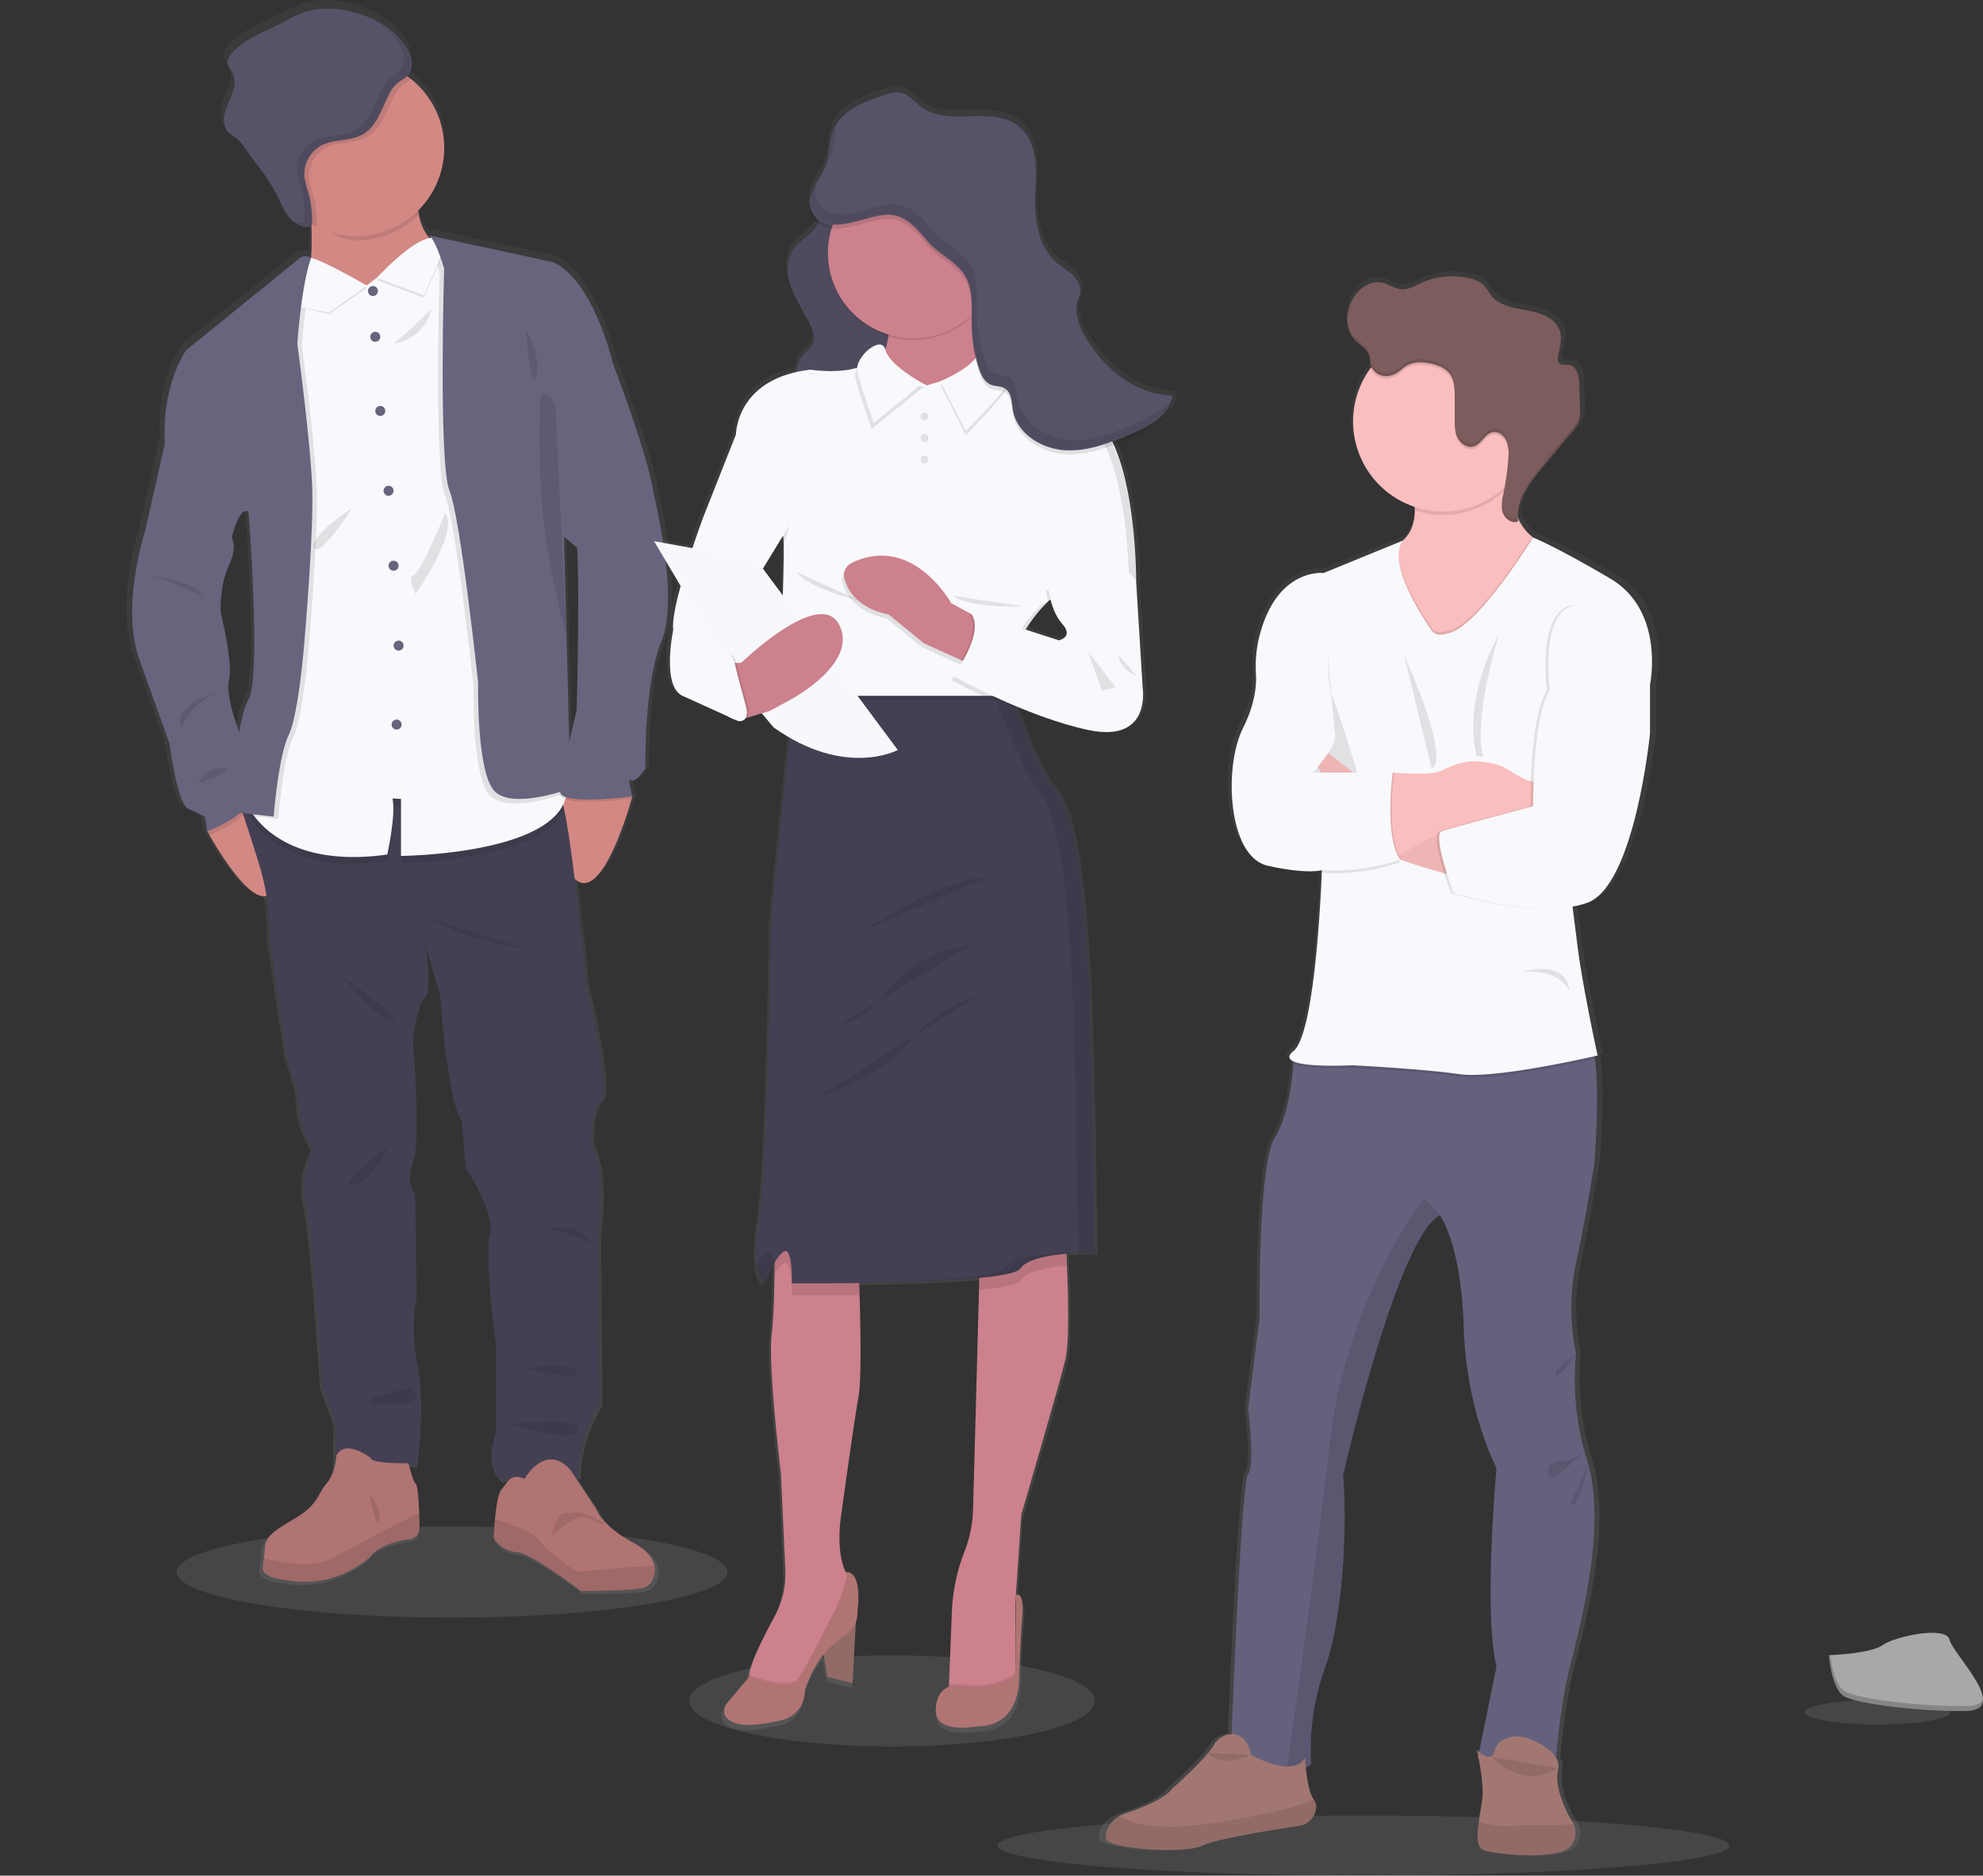 <svg xmlns="http://www.w3.org/2000/svg" xmlns:xlink="http://www.w3.org/1999/xlink" viewBox="0 0 711.445 672.895">
  <rect x="0" y="0" width="711.445" height="672.895" fill="#333333" stroke="none"/>
  <defs>
    <style>
      .cls-1, .cls-7 {
        fill: #f8f9fc;
      }

      .cls-1, .cls-14, .cls-6 {
        opacity: 0.1;
      }

      .cls-2 {
        fill: url(#linear-gradient);
      }

      .cls-3 {
        fill: #d38884;
      }

      .cls-4 {
        fill: #444053;
      }

      .cls-5 {
        fill: #b07473;
      }

      .cls-8 {
        fill: #67647e;
      }

      .cls-9 {
        fill: #585268;
      }

      .cls-10 {
        fill: #e1e7ef;
      }

      .cls-11 {
        fill: url(#linear-gradient-2);
      }

      .cls-12 {
        fill: #a27772;
      }

      .cls-13 {
        fill: #cc818c;
      }

      .cls-15 {
        fill: #f6f8fb;
      }

      .cls-16 {
        fill: url(#linear-gradient-3);
      }

      .cls-17 {
        fill: #65617d;
      }

      .cls-18 {
        fill: #fbbebe;
      }

      .cls-19 {
        opacity: 0.05;
      }

      .cls-20 {
        fill: #7c5c5c;
      }

      .cls-21 {
        fill: #a8a8a8;
      }

      .cls-22 {
        opacity: 0.2;
      }
    </style>
    <linearGradient id="linear-gradient" x1="0.5" y1="1" x2="0.5" gradientUnits="objectBoundingBox">
      <stop offset="0" stop-color="gray" stop-opacity="0.251"/>
      <stop offset="0.54" stop-color="gray" stop-opacity="0.122"/>
      <stop offset="1" stop-color="gray" stop-opacity="0.102"/>
    </linearGradient>
    <linearGradient id="linear-gradient-2" x1="0.5" x2="0.5" y2="0" xlink:href="#linear-gradient"/>
    <linearGradient id="linear-gradient-3" x1="0.5" x2="0.5" y2="0" xlink:href="#linear-gradient"/>
  </defs>
  <g id="undraw_team_spirit_hrr4_1_" data-name="undraw_team_spirit_hrr4 (1)" transform="translate(-249.178 -89.04)">
    <ellipse id="Ellipse_76" data-name="Ellipse 76" class="cls-1" cx="72.78" cy="16.34" rx="72.78" ry="16.34" transform="translate(496.445 682.924)"/>
    <ellipse id="Ellipse_77" data-name="Ellipse 77" class="cls-1" cx="131.3" cy="10.777" rx="131.3" ry="10.777" transform="translate(607.042 740.38)"/>
    <ellipse id="Ellipse_79" data-name="Ellipse 79" class="cls-1" cx="98.795" cy="16.34" rx="98.795" ry="16.34" transform="translate(312.555 636.681)"/>
    <path id="Path_533" data-name="Path 533" class="cls-2" d="M602.2,314.571c-2.09-14.067-14.869-46.892-14.869-46.892h0q-.334-1.451-.755-2.9c-9.065-31.151-21.613-33.86-21.613-33.86l-44.947-9.674a3.484,3.484,0,0,1,.967.9,6.247,6.247,0,0,0-.706.106,17.607,17.607,0,0,1-3.937-8.513c-.087-.464-.164-.967-.222-1.441a31.616,31.616,0,0,0-2.573-47.53c-.474-.368-.967-.726-1.441-1.064,2.119-2.254,2.186-5.389.6-8.523-3.541-7.353-11.242-12.006-19.155-14.279-6.046-1.732-12.577-2.293-18.594-.4a67.17,67.17,0,0,0-9.732,4.518c-5.969,2.98-12.577,5.34-17.037,10.245-1.045,1.142-2.012,2.6-1.7,4.112.232,1.122,1.122,1.993,1.693,2.989,1.287,2.235.967,5.05.087,7.488s-2.167,4.7-2.776,7.2-.377,5.437,1.5,7.227a31.837,31.837,0,0,0,2.806,1.935,14.714,14.714,0,0,1,2.68,3.009q2.67,3.579,5.321,7.188a74.039,74.039,0,0,1,6.666,10.129c1.325,2.612,2.351,5.4,4.121,7.74a11.475,11.475,0,0,0,1.77,1.858l-.522-.2a8.059,8.059,0,0,0,5.911,2.409h.271a1.625,1.625,0,0,0,1.084-.445c0,.329,0,.658,0,.967.106,3.454.087,7.13-.155,10.584l-.416-.213a3.628,3.628,0,0,0-3.87.406l-41.377,33.2s-9,12.306-7.74,33.551l-7.256,31.858s-9.065,27.03-2.09,46.331S425.21,404.92,425.21,404.92s2.786,21.932,6.975,23.721,6,2.757,6,2.757l.832,5.243h0s.281.513.774,1.374c3.047,5.3,14.337,24.012,20.9,22.009A83.882,83.882,0,0,1,461.75,475.4l6.491,43.583s4.528,11.851,4.247,18.062,5.282,15.063,5.282,15.063a28.782,28.782,0,0,0-2.786,20.268c2.651,11.609,6,65.089,6,65.089l4.837,12.964-.135,15.2a14.512,14.512,0,0,1-3,6.772c-3.135,3.405-2.9,7.343-10.458,12s-12.345,6.414-12.345,12.577a16.165,16.165,0,0,1-.232,2.564c-.7,4.528-2.051,6.985,11.841,8.3,16.321,1.548,27.2-9.094,27.2-9.094s2.4-4.353,13.7-6.114c0,0,3.87-.2,4.073-3.618.077-1.18.058-3.434,0-5.921-.184-4.731-.638-10.255-1.238-10.526-.755-.339-2.07-5.1-2.525-6.82h3.144s2.9-21.932,0-36.134-.281-24.273-.281-24.273l-.561-37.507s-3.87-4.141-.832-11.455,0-43.438,0-43.438,1.122-12.964,4.324-16,.155-18.991,0-19.823l5.708,19.146s2.506,38.059,7.817,44.947l1.529,17.24s10.874,15.866,8.784,24.408,2.235,39.442,2.235,39.442V653.88s-4.886,12.683,1.935,17.24l2.9-.116c-.967.9-1.712,2.254-2.844,3.425-1.306,1.345-2.051,6.463-2.467,10.864-.348,3.725-.464,6.927-.464,6.927A11.406,11.406,0,0,0,552,697.182c5.466.319,23.48,14.018,23.48,14.018s17.791,0,22.4-.967l.271-.068a6.047,6.047,0,0,0,3.473-2.835,7.256,7.256,0,0,0,.832-5.214c-.571-2.718-2.728-5.7-7.507-8.233-11.89-6.269-13.66-12.141-13.66-12.141l-7.807-11.716h1.113s-.687-12.412,7.807-26.343l-.551-61.364s3.483-21.1-2.506-32.554c0,0-.493-12.132,3.512-15.856s-5.331-41.368-5.331-41.368-1.935-20.21-4.208-38.649h0c9.413,8.929,19.175-23.218,20.819-28.936h.242l-.106-.416c.068-.271.106-.406.106-.406h0s-2.09-7.43-.561-5.921,5.3-4.141,5.3-4.141-.561-30.755,6-46.253S602.2,314.571,602.2,314.571Zm-28.056,19.571.048-.087c.968,18.778-.184,58.849-.184,58.849s-1.3,5.137-2.68,11.184l-.967-38.069h0l-.967-35.863ZM454.079,321.2s4.74,59.294,0,67.846c-1.345,2.438-2.477,6.772-3.415,11.716-1.567-4.112-4.886-13.767-3.7-18.884,1.538-6.617-3.067-24-3.067-24.408s-.416-9.674,2.9-16.756,1.142-10.148,1.142-10.148S450.731,318.953,454.079,321.2Z" transform="translate(-117.028 -50.275)"/>
    <path id="Path_534" data-name="Path 534" class="cls-3" d="M466.607,464.368c-4.131,18.159-20.558-9.3-24.3-15.885-.484-.861-.755-1.364-.755-1.364l1.78-8.349,9.413-3.87a26.29,26.29,0,0,1,4.218,2.748C462.118,441.7,469.789,450.3,466.607,464.368Z" transform="translate(-118.005 -59.901)"/>
    <path id="Path_535" data-name="Path 535" class="cls-3" d="M598.269,434.493a1.268,1.268,0,0,1-.106.406,2.06,2.06,0,0,1-.126.435c-1.616,5.669-11.193,37.585-20.442,28.723-10.12-9.674-5.2-32.041-5.2-32.041h.068l21.284-2.177,4.218,4.334h0Z" transform="translate(-122.227 -59.736)"/>
    <path id="Path_536" data-name="Path 536" class="cls-4" d="M582.068,591.639l.542,60.948c-8.349,13.834-7.662,26.121-7.662,26.121l-27.514,1.083c-6.714-4.518-1.935-17.1-1.935-17.1V631.3s-4.247-30.658-2.2-39.152-8.62-24.186-8.62-24.186l-1.509-17.114c-5.2-6.84-7.672-44.618-7.672-44.618l-5.582-19.078c.155.822,3.057,16.746,0,19.678s-4.247,15.876-4.247,15.876,3.009,35.872,0,43.119.813,11.367.813,11.367l.552,37.237s-2.6,9.994.271,24.089,0,35.872,0,35.872H487.791l.135-15.2-4.779-12.867s-3.289-53.112-5.892-64.615a28.869,28.869,0,0,1,2.728-20.123s-5.466-8.755-5.2-14.918-4.218-17.917-4.218-17.917L464.205,485.5a84.032,84.032,0,0,0-3.154-24.641c-3.7-12.325-9.171-28.481-9.171-28.481l6.182.551,31.19,2.777s75.837-5.1,79.233-.861a14.228,14.228,0,0,1,1.432,4.421c3.405,15.3,7.9,63.212,7.9,63.212s9.171,37.372,5.234,41.068-3.454,15.731-3.454,15.731C585.5,570.646,582.068,591.639,582.068,591.639Z" transform="translate(-118.341 -59.819)"/>
    <path id="Path_537" data-name="Path 537" class="cls-5" d="M518.29,705.454c-.213,3.4-4,3.6-4,3.6-11.087,1.741-13.447,6.056-13.447,6.056s-10.642,10.574-26.692,9.036c-13.641-1.316-12.315-3.744-11.609-8.243a17.058,17.058,0,0,0,.222-2.535c0-6.163,4.721-7.914,12.112-12.577s7.188-8.523,10.265-11.909,3.4-9.955,3.4-9.955c3.483-6.066,12.315.967,12.315.967.416,2.148,13.544,1.848,13.544,1.848s1.741,6.985,2.641,7.391c.59.271,1.035,5.747,1.209,10.448C518.348,702.049,518.367,704.284,518.29,705.454Z" transform="translate(-118.676 -67.767)"/>
    <path id="Path_538" data-name="Path 538" class="cls-6" d="M518.29,706.233c-.213,3.4-4,3.6-4,3.6-11.087,1.741-13.447,6.056-13.447,6.056s-10.642,10.574-26.692,9.036c-13.641-1.316-12.315-3.744-11.609-8.243,6.095,1.509,17.743,3.618,24.544-.077,9.452-5.127,16.234-8.707,16.234-8.707l14.937-7.517C518.348,702.828,518.367,705.062,518.29,706.233Z" transform="translate(-118.676 -68.546)"/>
    <path id="Path_539" data-name="Path 539" class="cls-5" d="M604.636,723.861a5.9,5.9,0,0,1-3.405,2.815l-.261.068c-4.518.967-21.98.967-21.98.967s-17.656-13.651-23-13.96-8.214-4.934-8.214-4.934.107-3.173.445-6.869c.416-4.373,1.142-9.452,2.428-10.787,2.361-2.467,2.9-5.8,8.214-3.7,0,0,7.585-13.37,16.524-3.038l9.249,14.028s1.741,5.8,13.457,12.1c4.682,2.515,6.772,5.476,7.362,8.175A7.207,7.207,0,0,1,604.636,723.861Z" transform="translate(-121.464 -67.899)"/>
    <path id="Path_540" data-name="Path 540" class="cls-6" d="M604.636,724.582c-1.045.88-2.2,1.829-3.405,2.815l-.261.068c-4.518.968-21.98.968-21.98.968s-17.656-13.651-23-13.96-8.214-4.934-8.214-4.934.107-3.173.445-6.869c5.437,1.625,13.67,4.5,15.876,7.594,3.386,4.711,13.67,11.29,13.67,11.29s19.175-1.848,27.688-2.1A7.207,7.207,0,0,1,604.636,724.582Z" transform="translate(-121.464 -68.62)"/>
    <path id="Path_541" data-name="Path 541" class="cls-3" d="M527.7,230.449l-25.25,26.692s-30.6-2.254-25.26-11.29c2.719-4.6,3.144-14.241,2.9-22.619-.223-8.078-1.054-14.957-1.054-14.957s42.915-21.361,39.665-1.441a32.784,32.784,0,0,0-.116,11.367C520.414,228.263,527.7,230.449,527.7,230.449Z" transform="translate(-119.145 -52.197)"/>
    <path id="Path_542" data-name="Path 542" class="cls-6" d="M518.746,206.834a32.79,32.79,0,0,0-.116,11.367,31.5,31.5,0,0,1-22.464,9.374c-5.8,0-12.083-4.769-16.775-7.527-.222-8.088-.271-11.774-.271-11.774S522.035,186.915,518.746,206.834Z" transform="translate(-119.228 -52.197)"/>
    <path id="Path_543" data-name="Path 543" class="cls-3" d="M527.291,193.106a31.626,31.626,0,1,1-11.9-24.708A31.625,31.625,0,0,1,527.291,193.106Z" transform="translate(-118.737 -50.997)"/>
    <path id="Path_544" data-name="Path 544" class="cls-6" d="M570.078,439.286c-7.875,18.739-58.53,19.126-58.53,19.126V437.98l-3.067-.2c1.325,5.853-1.857,20.123-1.857,20.123-40.033,5.65-49.794-17.162-49.794-17.162l1.393-7.807,31.19,2.777s75.837-5.1,79.233-.861A14.233,14.233,0,0,1,570.078,439.286Z" transform="translate(-118.502 -59.836)"/>
    <path id="Path_545" data-name="Path 545" class="cls-7" d="M511.548,449.258V428.826l-3.067-.193c1.325,5.8-1.857,20.123-1.857,20.123-30.126,4.247-43.109-7.614-47.685-13.747a18.718,18.718,0,0,1-2.109-3.405l12.228-68.785,2.9-101.233,4.383-17.762,1.016-8.523v-.1h.106l3.115,1.335,18.643,8.059L520.4,228.605l.31-.223,1.055-.8,1.751,1.4,4.353,3.492,13.96,90.155s24.186,69.414,28.713,97.43c.184,1.122.329,2.167.445,3.144C573.977,448.784,511.548,449.258,511.548,449.258Z" transform="translate(-118.502 -53.149)"/>
    <circle id="Ellipse_81" data-name="Ellipse 81" class="cls-8" cx="1.799" cy="1.799" r="1.799" transform="translate(381.185 191.641)"/>
    <circle id="Ellipse_82" data-name="Ellipse 82" class="cls-8" cx="1.799" cy="1.799" r="1.799" transform="translate(382.017 208.068)"/>
    <circle id="Ellipse_83" data-name="Ellipse 83" class="cls-8" cx="1.799" cy="1.799" r="1.799" transform="translate(383.816 234.663)"/>
    <circle id="Ellipse_84" data-name="Ellipse 84" class="cls-8" cx="1.799" cy="1.799" r="1.799" transform="translate(386.786 263.309)"/>
    <circle id="Ellipse_85" data-name="Ellipse 85" class="cls-8" cx="1.799" cy="1.799" r="1.799" transform="translate(388.586 290.204)"/>
    <circle id="Ellipse_86" data-name="Ellipse 86" class="cls-8" cx="1.799" cy="1.799" r="1.799" transform="translate(390.385 318.849)"/>
    <circle id="Ellipse_87" data-name="Ellipse 87" class="cls-8" cx="1.799" cy="1.799" r="1.799" transform="translate(389.669 347.186)"/>
    <path id="Path_546" data-name="Path 546" class="cls-6" d="M478.558,373.068s-2.012,26.343-5.708,34.005-5.34,29.159-5.34,29.159l-8.581-.967a18.723,18.723,0,0,1-2.109-3.405l12.228-68.785,2.9-101.232,4.392-17.772,1.016-8.523.116-.048a3.464,3.464,0,0,1,3.057.048l.406.213q-.184.522-.348,1.074c-3.347,10.477-4.6,29.787-4.6,29.787s4.837,35.321,5.34,51.748S478.558,373.068,478.558,373.068Z" transform="translate(-118.502 -53.396)"/>
    <path id="Path_547" data-name="Path 547" class="cls-6" d="M456.961,437.677a4.944,4.944,0,0,1-.329.639c-3.328,5.621-11.764,9.191-14.328,10.168-.484-.861-.755-1.364-.755-1.364l1.78-8.349,9.413-3.87A26.294,26.294,0,0,1,456.961,437.677Z" transform="translate(-118.005 -59.901)"/>
    <path id="Path_548" data-name="Path 548" class="cls-8" d="M433.251,298.81l-7.807,4.653-7.111,31.625s-8.9,26.827-2.061,45.992,10.816,30.136,10.816,30.136,2.738,21.767,6.849,23.547,5.882,2.738,5.882,2.738l.822,5.2s11.145-3.783,15.082-10.448-2.9-23.218-2.9-23.218-5.882-14.105-4.373-20.674-3.018-23.818-3.018-24.186-.406-9.587,2.9-16.64,1.1-10.061,1.1-10.061l-2.061-20.123Z" transform="translate(-117.098 -55.469)"/>
    <path id="Path_549" data-name="Path 549" class="cls-6" d="M572.849,426.7s-20.674,7.8-27.243.967-5.892-38.881-5.892-38.881-6.288-59.139-10.265-68.852-1.935-79.813-1.935-79.813-2.67-9.065-5-11.435a2.537,2.537,0,0,0-.493-.4l.8.174,2.806.6,4.354,3.492,13.96,90.155s24.186,69.413,28.713,97.43Z" transform="translate(-120.625 -53.173)"/>
    <path id="Path_550" data-name="Path 550" class="cls-6" d="M598.308,435.315h-.232c-2.6.339-25.569,3.115-25.666-1.664A14,14,0,0,1,572.5,432l21.284-2.177L598,434.154h0c.077.281.135.522.194.716Z" transform="translate(-122.266 -59.735)"/>
    <path id="Path_551" data-name="Path 551" class="cls-8" d="M576.27,266.07l15.092,7.875s12.577,32.564,14.589,46.524c0,0,9.316,37.4,2.9,52.783s-5.882,45.915-5.882,45.915-3.7,5.611-5.2,4.112.551,5.882.551,5.882-25.8,3.425-25.908-1.645,5.921-29.294,5.921-29.294,1.645-57.63-.687-66.666S576.27,266.07,576.27,266.07Z" transform="translate(-122.266 -54.403)"/>
    <path id="Path_552" data-name="Path 552" class="cls-6" d="M529.435,329.52s-8.494,20.8-11.232,22.174.551,6.84.551,6.84S534.224,336.911,529.435,329.52Z" transform="translate(-120.466 -56.469)"/>
    <path id="Path_553" data-name="Path 553" class="cls-6" d="M524.164,254.1c.1-.4-10.129,10.032-12.867,11.609S521.291,265.612,524.164,254.1Z" transform="translate(-120.264 -54.013)"/>
    <path id="Path_554" data-name="Path 554" class="cls-6" d="M494.718,327.82s-15.6,10.09-13.544,14.086S494.718,327.82,494.718,327.82Z" transform="translate(-119.289 -56.414)"/>
    <path id="Path_555" data-name="Path 555" class="cls-6" d="M524.47,480.07s13.283,8.542,33.947,10.642Z" transform="translate(-120.705 -61.372)"/>
    <path id="Path_556" data-name="Path 556" class="cls-6" d="M491.5,501.3s12.316,15.479,17.936,15.876S491.5,501.3,491.5,501.3Z" transform="translate(-119.631 -62.063)"/>
    <path id="Path_557" data-name="Path 557" class="cls-6" d="M508.83,564c-.551.271-6.985,13.96-13.544,14.376S508.83,564,508.83,564Z" transform="translate(-119.712 -64.105)"/>
    <path id="Path_558" data-name="Path 558" class="cls-6" d="M568.33,594.986s12.209-2.738,14.927,6.017C583.258,600.975,582.435,598.237,568.33,594.986Z" transform="translate(-122.133 -65.1)"/>
    <path id="Path_559" data-name="Path 559" class="cls-6" d="M559.84,646.724s14.792-3.018,17.936,1.093S559.84,646.724,559.84,646.724Z" transform="translate(-121.857 -66.764)"/>
    <path id="Path_560" data-name="Path 560" class="cls-6" d="M516.1,654c0,.135-15.053,3.018-14.512,4.934s16.059,1.645,16.611-1.374a2.9,2.9,0,0,0-2.1-3.56Z" transform="translate(-119.96 -67.035)"/>
    <path id="Path_561" data-name="Path 561" class="cls-6" d="M554.75,667.391s24.737-3.018,23.219,2.186S554.75,667.391,554.75,667.391Z" transform="translate(-121.691 -67.443)"/>
    <path id="Path_562" data-name="Path 562" class="cls-6" d="M420.89,352.44c.135.406,16.292,2.6,18.478,7.807,0,0-15.876-7.4-18.381-7.4" transform="translate(-117.332 -57.215)"/>
    <path id="Path_563" data-name="Path 563" class="cls-6" d="M443.959,396.16S430.541,400.407,431.5,406.8,430.134,403.841,443.959,396.16Z" transform="translate(-117.676 -58.639)"/>
    <path id="Path_564" data-name="Path 564" class="cls-6" d="M437.92,429.651s4.885-6.7,9.539-5.476S437.92,429.651,437.92,429.651Z" transform="translate(-117.887 -59.546)"/>
    <path id="Path_565" data-name="Path 565" class="cls-6" d="M515.393,168.4a7.614,7.614,0,0,1-1.567,1.171c-3.87,2.254-4.934,5.727-6.772,9.732-1.712,3.667-3.6,7.546-7.053,9.626-4.46,2.689-10.332,1.7-14.966,4.044a11.609,11.609,0,0,0-6.192,11.445,33.022,33.022,0,0,0,1.316,5.243,37.391,37.391,0,0,1,1.412,11.387,1.93,1.93,0,0,1,0,.339,31.616,31.616,0,1,1,33.86-52.986Z" transform="translate(-118.739 -50.997)"/>
    <path id="Path_566" data-name="Path 566" class="cls-9" d="M514.039,158.26c-3.473-7.294-11.029-11.919-18.8-14.173-5.93-1.712-12.374-2.274-18.255-.387-3.357,1.064-6.4,2.9-9.549,4.479-5.863,2.96-12.306,5.3-16.717,10.168-1.035,1.132-1.935,2.583-1.674,4.083.223,1.113,1.093,1.935,1.654,2.96,1.267,2.225.967,5.021.087,7.44s-2.128,4.663-2.728,7.149-.368,5.4,1.47,7.169a26.8,26.8,0,0,0,2.767,1.935,14.56,14.56,0,0,1,2.622,2.98l5.224,7.14a72.407,72.407,0,0,1,6.54,10.052c1.3,2.593,2.3,5.36,4.044,7.672s4.45,4.17,7.333,3.918a1.422,1.422,0,0,0,1.161-.551,1.527,1.527,0,0,0,.145-.726,37.128,37.128,0,0,0-1.383-11.348,32.75,32.75,0,0,1-1.316-5.244,11.657,11.657,0,0,1,6.191-11.445c4.644-2.341,10.516-1.354,14.966-4.034,3.463-2.09,5.35-5.969,7.053-9.674,1.867-4.005,2.9-7.478,6.772-9.732S515.964,162.1,514.039,158.26Z" transform="translate(-118.207 -50.38)"/>
    <path id="Path_567" data-name="Path 567" class="cls-6" d="M501.63,693.06s4.837,6.163,3.58,9.674S501.63,693.06,501.63,693.06Z" transform="translate(-119.961 -68.307)"/>
    <path id="Path_568" data-name="Path 568" class="cls-6" d="M569.28,708.716s1.074-8.262,5.379-8.339,4.518-.445,7.807.822,6.375,3.231,5.389,3.522S582.2,700,577.4,702.563a34.55,34.55,0,0,0-8.117,6.153Z" transform="translate(-122.164 -68.542)"/>
    <path id="Path_569" data-name="Path 569" class="cls-6" d="M486.285,255.217l13.544-9.491s-19.813-11.706-22.174-10.061-3.986,16.446-3.986,16.446Z" transform="translate(-119.051 -53.408)"/>
    <path id="Path_570" data-name="Path 570" class="cls-10" d="M486.225,254.58l13.544-9.674S479.956,233.2,477.6,234.845,473.61,252.1,473.61,252.1Z" transform="translate(-119.049 -53.381)"/>
    <path id="Path_571" data-name="Path 571" class="cls-7" d="M486.225,254.58l13.544-9.674S479.956,233.2,477.6,234.845,473.61,252.1,473.61,252.1Z" transform="translate(-119.049 -53.381)"/>
    <path id="Path_572" data-name="Path 572" class="cls-8" d="M478.281,234.91l-.406-.2a3.512,3.512,0,0,0-3.8.4L433.44,268.064s-8.833,12.219-7.6,33.3L449.8,335.311s2.738-11.493,6.017-9.307c0,0,4.653,58.869,0,67.353s-6.7,40.245-6.7,40.245l15.74,1.78s1.645-21.5,5.34-29.159,5.708-34.005,5.708-34.005,3.328-38.272,2.777-54.7-5.34-51.748-5.34-51.748S474.682,245.068,478.281,234.91Z" transform="translate(-117.489 -53.369)"/>
    <path id="Path_573" data-name="Path 573" class="cls-6" d="M521.322,248.984l-16.882-6.25s21.5-23.547,24.186-10.487Z" transform="translate(-120.053 -53.173)"/>
    <path id="Path_574" data-name="Path 574" class="cls-10" d="M521.322,248.134l-16.882-6.25s21.5-23.547,24.186-10.487Z" transform="translate(-120.053 -53.145)"/>
    <path id="Path_575" data-name="Path 575" class="cls-7" d="M521.322,248.134l-16.882-6.25s21.5-23.547,24.186-10.487Z" transform="translate(-120.053 -53.145)"/>
    <path id="Path_576" data-name="Path 576" class="cls-6" d="M521.32,228.12a.967.967,0,0,1,.7.155Z" transform="translate(-120.603 -53.167)"/>
    <path id="Path_577" data-name="Path 577" class="cls-8" d="M523,226.429l44.792,9.674s12.325,2.738,21.226,33.676-12.19,68.843-12.19,68.843l-4.653-3.957,2.332,90.349s-20.674,7.8-27.243.967-5.882-38.91-5.882-38.91-6.3-59.13-10.274-68.852-1.935-79.8-1.935-79.8S525.515,225.888,523,226.429Z" transform="translate(-120.657 -53.111)"/>
    <path id="Path_578" data-name="Path 578" class="cls-6" d="M565.34,285.926c-.629.58-1.364,27.92,1.374,48.73a265.556,265.556,0,0,0,7.74,37.507L570.39,288.8S567.256,284.146,565.34,285.926Z" transform="translate(-122.017 -55.036)"/>
    <path id="Path_579" data-name="Path 579" class="cls-6" d="M559.7,261.6c1.093.687,5.892,12.045,3.7,16.7S559.7,261.6,559.7,261.6Z" transform="translate(-121.852 -54.257)"/>
    <path id="Path_580" data-name="Path 580" class="cls-6" d="M514.593,158.443a24.727,24.727,0,0,0-9.848-10.313,23.422,23.422,0,0,1,7.382,8.707c1.935,3.87,1.364,7.739-2.4,9.858s-4.934,5.727-6.772,9.732c-1.712,3.667-3.6,7.546-7.062,9.674-4.45,2.689-10.323,1.693-14.966,4.034a11.687,11.687,0,0,0-6.192,11.454,32.9,32.9,0,0,0,1.325,5.234,37.421,37.421,0,0,1,1.412,11.387,1.527,1.527,0,0,1-.155.726,1.384,1.384,0,0,1-1.151.551,6.665,6.665,0,0,1-3.376-.629,7.856,7.856,0,0,0,5.8,2.273,1.142,1.142,0,0,0,1.3-1.277,37.123,37.123,0,0,0-1.4-11.387,31.779,31.779,0,0,1-1.325-5.243,11.658,11.658,0,0,1,6.192-11.445c4.644-2.341,10.516-1.354,14.966-4.034,3.463-2.09,5.35-5.969,7.053-9.674,1.867-4.005,2.9-7.478,6.772-9.732S516.528,162.284,514.593,158.443Z" transform="translate(-119.022 -50.562)"/>
    <path id="Path_581" data-name="Path 581" class="cls-11" d="M794.522,280.682c-13.331-.261-25.1-9.674-31.761-21.177a21.283,21.283,0,0,1-3.212-9.065,10.46,10.46,0,0,1,.368-2.167,22.5,22.5,0,0,0,.967-3.318,5.794,5.794,0,0,0,0-1.354s0,0,0-.077c.319-2.448-1.122-4.837-2.9-6.511s-4.015-2.9-5.872-4.566c-5.727-5.031-7.468-13.1-7.575-20.78v-.406c.068-3.289.329-6.588.3-9.878a41.544,41.544,0,0,0-.242-5.592c-.551-4.653-2.322-9.394-5.979-12.364-9.539-7.74-25.579.319-35.457-6.995-2.4-1.79-4.344-4.431-7.256-5.127-2.2-.532-4.479.184-6.627.9-7.275,2.4-15.392,5.553-18.236,12.577-1.625,4.034-1.171,8.639-2.66,12.722-.967,2.738-2.815,5.089-4.16,7.681a12.024,12.024,0,0,0-1.548,6.414,7.238,7.238,0,0,0,.474,3.415,8.706,8.706,0,0,0,2.37,3.4,11.277,11.277,0,0,1-1.413,2.264c-1.857,2.274-4.711,3.87-6.646,6.134-3.58,4.15-3.444,9.79-1.683,14.666s4.944,9.316,7.14,14.066c.967,2.061,1.7,4.363.726,6.414-.687,1.422-2.109,2.506-3.212,3.734a11.735,11.735,0,0,0-2.9,6.482c-21.777,4.973-21.8,22.474-21.8,22.474h0l-11.764,29.584s-1.887,4.982-4.1,11.561l-13.921-2.5,9.674,16.195c-1.829,6.6-3.125,12.712-2.7,15.789,0,0-4.324,20.316,3.367,23.867l16.969,7.633a10.055,10.055,0,0,0,2.351,1.054l.687.31a1.819,1.819,0,0,0,1.587,0h.232a2.284,2.284,0,0,0,.967-.145,1.935,1.935,0,0,0,.851-.919.285.285,0,0,1,0-.1l5.079-1.47,4.305,5.1c1.935,1.364,3.87,2.544,5.7,3.609l-6.666,66.192s-1.074,88.037-4.324,108.1c-1.2,7.43-1.209,12.5-.755,15.943l-.126.213c.8,5.659,2.9,6.772,2.9,6.772v-.077a.633.633,0,0,0,.126.077,56.992,56.992,0,0,1,3.483-7.469v1.451c-.068,7.469-.3,17.927-1.074,24.728-1.316,11.609,3.367,49.871,3.367,49.871l1.616,34.828a32.2,32.2,0,0,1-3.966,16.969c-3.87,6.956-8.813,16.746-9.171,21.09a4.33,4.33,0,0,0,0,.706h0l-8.3,9.984s-3.241,5.011,4.083,7.033c3.938,1.093,10.729,0,16.185-1.287a10.816,10.816,0,0,0,8.388-10.526,37.245,37.245,0,0,1,6.849-13.147l1.364,8.02,9.133,2.264,1.171-21.98a9.678,9.678,0,0,0,.629-3.87h0c1.8-15.634-4.237-14.231-4.237-14.231a.84.84,0,0,1,.29.542l-.29-.532h0c-3.705-7.314-1.935-19.349-1.935-19.349s4.837-34.828,6.492-44.028c1.19-6.5.7-27.785.3-39.665a14.171,14.171,0,0,0-.048-1.442c14.163-.184,31.519-.658,43.7-1.838v1.432l-2.244,82.28a45.167,45.167,0,0,1-3.154,15.3.837.837,0,0,1-.106.28,66.752,66.752,0,0,0-4.46,21.564l-1.045,26.121v.726h0c-1.819.7-4.692,2.719-4.769,8.581-.126,8.591,15.015,5.727,15.015,5.727,15.131,0,15.257-15.75,15.257-15.75s.474-14.444,1.2-24.109-2.283-7.536-2.283-7.536l-.232,27.495V717.789l.232-3.492v-.1h0v-.745L739.5,685.1s13.941-47.25,16.1-56.314c1.538-6.443.9-25.85.4-36.579a8.528,8.528,0,0,0-.077-1.422c4.324-.387,8.146-.426,9.674-.426h.706s-.716-75.886-2.525-104.483-4.683-54.767-11.89-62.641c-4.353-4.76-10.419-19.455-14.511-30.339a151.766,151.766,0,0,0,26.672,8.707c22.822,4.779,19.7-15.034,19.7-15.034L781.433,349.1h.155a191.045,191.045,0,0,0-2.515-29.294c-1.209-7.43-3.057-15.111-5.882-21.284,2.477-.967,4.924-2,7.323-3.067,6.2-2.738,13.186-6.617,14.076-13.3h-.3A8.629,8.629,0,0,0,794.522,280.682ZM653.054,334.858h0c.048,3.87-.1,10.584-.329,18l-7.246-9.674,7.265-11.783ZM750.146,354.507Zm3.018,14.637-12.074-3.87a54.168,54.168,0,0,1,7.459-9.229l1.045-.968-.377.077.58-.532.348-.077-.551.532.658-.135a20.6,20.6,0,0,0,4.112,8.272c4.334,4.731-1.19,5.93-1.19,5.93Z" transform="translate(-123.358 -51.311)"/>
    <path id="Path_582" data-name="Path 582" class="cls-12" d="M650.735,715.66l-1.412,26.779-9.007-2.254-1.9-11.135Z" transform="translate(-94.27 -49.559)"/>
    <path id="Path_583" data-name="Path 583" class="cls-6" d="M650.735,715.66l-1.412,26.779-9.007-2.254-1.9-11.135Z" transform="translate(-94.27 -49.559)"/>
    <path id="Path_584" data-name="Path 584" class="cls-13" d="M716.48,761.4l13.738,2.844,10.187-9V729.89l.232-3.464v-.106h0v-.735l1.9-28.181s13.747-46.911,15.885-55.918c1.509-6.385.88-25.656.377-36.308-.2-4.363-.377-7.285-.377-7.285l-30.329-7.343-.638,23.315-2.215,81.69a45.274,45.274,0,0,1-3.105,15.2l-.106.281a66.482,66.482,0,0,0-4.4,21.4L716.6,758.41v.716Z" transform="translate(-126.958 -64.969)"/>
    <path id="Path_585" data-name="Path 585" class="cls-6" d="M741.45,730.149v.716h0v-.735Z" transform="translate(-127.771 -69.514)"/>
    <path id="Path_586" data-name="Path 586" class="cls-6" d="M716.48,766.87l13.738,2.844,10.187-9V758.56a2.9,2.9,0,0,1-1.461,2.322l-.145.087a27.378,27.378,0,0,1-15.421,3.047l-5.36-.455a5.016,5.016,0,0,0-1.422.348v.716Z" transform="translate(-126.958 -70.44)"/>
    <path id="Path_587" data-name="Path 587" class="cls-5" d="M738.643,760.767l.145-.077a2.9,2.9,0,0,0,1.48-2.515l.222-27.291s2.96-2.119,2.245,7.478-1.18,23.934-1.18,23.934-.116,15.634-15.044,15.634c0,0-14.927,2.844-14.811-5.689s6.163-8.881,6.163-8.881l5.36.464A27.311,27.311,0,0,0,738.643,760.767Z" transform="translate(-126.802 -69.533)"/>
    <path id="Path_588" data-name="Path 588" class="cls-13" d="M642.52,755.9c.348,6.163,18.478,2.6,18.478,2.6l12.2-23.683s10.187-7.827,5.089-14.7a10.962,10.962,0,0,1-.745-1.171l-.048-.058h0c-.106-.174-.2-.358-.3-.551h0c-3.657-7.256-1.857-19.155-1.857-19.155s4.731-34.6,6.395-43.718c1.171-6.443.687-27.582.3-39.4-.155-4.915-.3-8.213-.3-8.213l-30.1-8.059v8.978c-.068,7.42-.3,17.8-1.064,24.554-1.3,11.483,3.318,49.513,3.318,49.513l1.6,34.605a32.051,32.051,0,0,1-3.87,16.843c-3.773,6.908-8.707,16.64-9.045,20.945A4.234,4.234,0,0,0,642.52,755.9Z" transform="translate(-124.549 -65.27)"/>
    <path id="Path_589" data-name="Path 589" class="cls-6" d="M642.52,759.906c.348,6.163,18.478,2.6,18.478,2.6l12.2-23.683s10.187-7.827,5.089-14.7a10.982,10.982,0,0,1-.745-1.171c-.164,3.589-4.1,12.577-4.1,12.577s-10.071,20.152-13.273,24.766-17.114-.861-17.636-1.055a4.229,4.229,0,0,0-.01.658Z" transform="translate(-124.549 -69.281)"/>
    <path id="Path_590" data-name="Path 590" class="cls-5" d="M676.89,722.3s5.959-1.383,4.179,14.134h0a9.993,9.993,0,0,1-4.711,8.871c-4.266,2.68-10.845,8.446-14.173,19.658h0a10.719,10.719,0,0,1-8.271,10.448c-5.379,1.258-12.083,2.36-15.963,1.277-7.227-2.012-4.025-6.985-4.025-6.985l8.291-9.839s14.454,5.689,17.646,1.064,13.273-24.757,13.273-24.757S678.66,723.605,676.89,722.3Z" transform="translate(-124.246 -69.258)"/>
    <path id="Path_591" data-name="Path 591" class="cls-6" d="M728.459,593.52l-.639,23.315c8.078-.784,13.863-1.877,14.85-3.415,2.138-3.309,9.9-4.7,16.495-5.273-.2-4.363-.377-7.285-.377-7.285Z" transform="translate(-127.327 -65.066)"/>
    <path id="Path_592" data-name="Path 592" class="cls-6" d="M651.94,611.7a11.067,11.067,0,0,1,3.318-4.005c3.193-1.77,2.844,11.377,2.844,11.377s10.642.1,24.234-.077c-.155-4.915-.3-8.223-.3-8.223l-30.1-8.049S652,606.454,651.94,611.7Z" transform="translate(-124.856 -65.365)"/>
    <path id="Path_593" data-name="Path 593" class="cls-4" d="M648.284,607.826s3.56-9.674,6.772-11.4S657.9,607.8,657.9,607.8s78.188.716,82.1-5.331,26.653-5.689,26.653-5.689-.706-75.344-2.486-103.767-4.615-54.38-11.725-62.2c-4.6-5.06-11.135-21.429-15.179-32.341-2.2-5.959-3.657-10.3-3.657-10.3l-74.628,4.257-.61,6.046-7.923,79.252s-1.064,87.427-4.266,107.327S648.284,607.826,648.284,607.826Z" transform="translate(-124.635 -58.379)"/>
    <g id="Group_119" data-name="Group 119" class="cls-14" transform="translate(520.602 329.791)">
      <path id="Path_594" data-name="Path 594" d="M734.5,602.467c3.87-6.037,26.653-5.689,26.653-5.689s-.706-75.344-2.486-103.767-4.615-54.38-11.725-62.2c-4.615-5.079-11.135-21.429-15.179-32.341-1.848-5.011-3.173-8.871-3.541-9.974l5.8-.329s1.461,4.344,3.667,10.3c4.044,10.913,10.574,27.282,15.169,32.341,7.111,7.817,9.955,33.763,11.725,62.2s2.5,103.767,2.5,103.767-22.744-.348-26.662,5.689c-3.338,5.156-60.871,5.4-77.569,5.35C684.279,607.768,731.48,607.13,734.5,602.467Z" transform="translate(-645.813 -388.17)"/>
      <path id="Path_595" data-name="Path 595" d="M648.984,603.434c1.441-.8,2.157,1.422,2.515,4.121a55.8,55.8,0,0,0-3.357,7.275s-2.061-1.113-2.9-6.772C646.42,606.037,647.726,604.131,648.984,603.434Z" transform="translate(-645.24 -395.175)"/>
    </g>
    <path id="Path_596" data-name="Path 596" class="cls-9" d="M671.729,199.38c-5.166,7.043.058,17.056-5.485,23.905-1.828,2.264-4.644,3.87-6.55,6.095-3.531,4.121-3.4,9.723-1.664,14.56s4.837,9.249,7.043,13.97c.968,2.041,1.683,4.334.716,6.366-.677,1.412-2.08,2.486-3.173,3.705-3.56,3.976-3.657,9.5-1.741,14.183s5.572,8.707,9.181,12.673c1.422,1.558,3.222,3.28,5.592,3.231a7.74,7.74,0,0,0,3.512-1.151A35.8,35.8,0,0,0,695.451,250.2c-3-7.188-8-14.076-8.049-21.671,0-6.027,3.1-11.783,3.647-17.781.667-7.294-3.647-18.875-12.451-22.058C679.178,193.372,674.351,195.762,671.729,199.38Z" transform="translate(-125.016 -51.883)"/>
    <path id="Path_597" data-name="Path 597" class="cls-6" d="M671.729,199.38c-5.166,7.043.058,17.056-5.485,23.905-1.828,2.264-4.644,3.87-6.55,6.095-3.531,4.121-3.4,9.723-1.664,14.56s4.837,9.249,7.043,13.97c.968,2.041,1.683,4.334.716,6.366-.677,1.412-2.08,2.486-3.173,3.705-3.56,3.976-3.657,9.5-1.741,14.183s5.572,8.707,9.181,12.673c1.422,1.558,3.222,3.28,5.592,3.231a7.74,7.74,0,0,0,3.512-1.151A35.8,35.8,0,0,0,695.451,250.2c-3-7.188-8-14.076-8.049-21.671,0-6.027,3.1-11.783,3.647-17.781.667-7.294-3.647-18.875-12.451-22.058C679.178,193.372,674.351,195.762,671.729,199.38Z" transform="translate(-125.016 -51.883)"/>
    <path id="Path_598" data-name="Path 598" class="cls-6" d="M729.542,464.55c-10.342.542-20.074,4.992-29.129,10.023s-17.82,10.729-27.562,14.3" transform="translate(-125.537 -60.866)"/>
    <path id="Path_599" data-name="Path 599" class="cls-6" d="M723.176,489.74A42.635,42.635,0,0,0,696.33,502.8c-2.515,2.66-4.682,5.64-7.3,8.194a32.45,32.45,0,0,1-14.4,8.156" transform="translate(-125.595 -61.686)"/>
    <path id="Path_600" data-name="Path 600" class="cls-6" d="M725.03,508.91a46.939,46.939,0,0,0-21.593,13.022c-1.586,1.712-3.028,3.541-4.615,5.253-8.562,9.191-20.655,14.067-32.332,18.681" transform="translate(-125.33 -62.311)"/>
    <path id="Path_601" data-name="Path 601" class="cls-13" d="M724.708,243.043a212.271,212.271,0,0,0,2.128,24.689c.967,5.8,2.322,11.029,4.266,13.341,5.689,6.772-27.717,15.818-27.717,15.818L683.66,281.605s15.634-14.4,8.349-28.433S724.708,243.043,724.708,243.043Z" transform="translate(-125.889 -53.637)"/>
    <path id="Path_602" data-name="Path 602" class="cls-6" d="M658.79,398.473h78.894c-2.2-5.959-3.657-10.3-3.657-10.3L659.4,392.427Z" transform="translate(-125.079 -58.379)"/>
    <path id="Path_603" data-name="Path 603" class="cls-7" d="M653.022,393.276h84.351c-2.37-8.484,0-16.33,3.376-22.367a49.436,49.436,0,0,1,8.833-11.454l.58-.532,29.449-6.521,1.586-.348s.242-53.548-18.72-60.9-30.329-17.288-30.329-17.288L706.1,281.914,686.9,272.24c-6.163,6.627-22.512,4.025-22.512,4.025-26.769,3.076-26.769,23.218-26.769,23.218s15.634,36.482,16.824,36.482S653.022,393.276,653.022,393.276Z" transform="translate(-124.39 -54.604)"/>
    <path id="Path_604" data-name="Path 604" class="cls-6" d="M682.864,361.807S665.663,358,659.81,351.33" transform="translate(-125.112 -57.179)"/>
    <path id="Path_605" data-name="Path 605" class="cls-6" d="M772.619,341.51,752.67,357.86a33.983,33.983,0,0,0,.658,3.87l.58-.532,29.449-6.52Z" transform="translate(-128.136 -56.859)"/>
    <path id="Path_606" data-name="Path 606" class="cls-6" d="M717.46,390.688s4.363,2.457,11.048,5.688h11.464c-2.37-8.484,0-16.33,3.377-22.367l-20.21-6.54C730.017,373.865,717.46,390.688,717.46,390.688Z" transform="translate(-126.99 -57.705)"/>
    <path id="Path_607" data-name="Path 607" class="cls-7" d="M648.664,293.76l-11.841,6.395-11.609,29.381s-12.083,32.216-10.9,40.748c0,0-4.257,20.142,3.318,23.692l19.736,8.939a1.838,1.838,0,0,0,2.37-2.535c-2.815-5.331-5.911-13.67-.968-18.255l-5.688-11.841,20.558-33.647,6.869-11.609Z" transform="translate(-123.592 -55.305)"/>
    <path id="Path_608" data-name="Path 608" class="cls-6" d="M677.085,354.935c1.025,4.179,4.489,10.642,15.953,13.051l12.577,10.3,13.38,6.066,5.456,2.467,2.312-16.708-5.253-2.9-6.124-3.347S701.57,338.837,679.7,349.353A4.837,4.837,0,0,0,677.085,354.935Z" transform="translate(-125.67 -57.031)"/>
    <path id="Path_609" data-name="Path 609" class="cls-13" d="M677.826,353.467c1.025,4.189,4.479,10.642,15.943,13.051l12.577,10.3,13.389,6.066,5.447,2.467,2.312-16.708-5.253-2.9-6.075-3.318s-13.825-25.028-35.7-14.463a4.837,4.837,0,0,0-2.641,5.5Z" transform="translate(-125.695 -56.985)"/>
    <circle id="Ellipse_88" data-name="Ellipse 88" class="cls-6" cx="30.561" cy="30.561" r="30.561" transform="translate(546.22 149.954)"/>
    <circle id="Ellipse_89" data-name="Ellipse 89" class="cls-13" cx="30.561" cy="30.561" r="30.561" transform="translate(546.22 149.248)"/>
    <path id="Path_610" data-name="Path 610" class="cls-6" d="M722.571,299.589,713.38,281.73S726.827,276.293,727.8,270s12.886,7.382,10.313,11.919S722.571,299.589,722.571,299.589Z" transform="translate(-126.857 -54.478)"/>
    <path id="Path_611" data-name="Path 611" class="cls-7" d="M722.571,298.119,713.38,280.26s13.447-5.437,14.424-11.735,12.886,7.391,10.313,11.919S722.571,298.119,722.571,298.119Z" transform="translate(-126.857 -54.43)"/>
    <path id="Path_612" data-name="Path 612" class="cls-15" d="M643.9,346.637l50.781,68.272s-18.72,10.187-44.5-8.049L639.04,393.586,607.25,340Z" transform="translate(-123.401 -56.81)"/>
    <path id="Path_613" data-name="Path 613" class="cls-13" d="M634.76,384.638l4.624-.126s28.249-27.417,35.186-13.544-17.6,26.837-17.6,26.837l-7.459,4.025-9.723,2.9-6.221-8.349Z" transform="translate(-124.258 -57.691)"/>
    <path id="Path_614" data-name="Path 614" class="cls-6" d="M641.365,399.944c.426,1.577.832,3.318.116,4.779a1.934,1.934,0,0,1-.842.919,2.158,2.158,0,0,1-.967.135,9.722,9.722,0,0,1-6.375-3.154,29.112,29.112,0,0,1-4.131-5.979c-1.258-2.2-2.564-4.624-2.119-7.12.5-2.718,2.9-4.6,5.253-6.134,4.683-3.1,4.837.513,5.863,4.5S640.291,395.919,641.365,399.944Z" transform="translate(-124.042 -58.185)"/>
    <path id="Path_615" data-name="Path 615" class="cls-7" d="M640.635,399.944c.416,1.577.832,3.318.116,4.779a1.935,1.935,0,0,1-.842.919,2.176,2.176,0,0,1-.967.135,9.674,9.674,0,0,1-6.375-3.154,28.785,28.785,0,0,1-4.141-5.979c-1.258-2.2-2.564-4.624-2.109-7.12.493-2.718,2.9-4.6,5.244-6.134,4.692-3.1,4.837.513,5.872,4.5S639.551,395.919,640.635,399.944Z" transform="translate(-124.019 -58.185)"/>
    <path id="Path_616" data-name="Path 616" class="cls-6" d="M623.85,317.806l2.361-4-2.061,7.42Z" transform="translate(-93.796 -36.473)"/>
    <path id="Path_617" data-name="Path 617" class="cls-6" d="M721.19,383.573l5.447,2.467,2.312-16.708-5.253-2.9C727.324,370.59,724.15,378.281,721.19,383.573Z" transform="translate(-127.111 -57.671)"/>
    <path id="Path_618" data-name="Path 618" class="cls-6" d="M742.947,363.975s-17.588,1.074-25.057-3.725" transform="translate(-127.004 -57.47)"/>
    <g id="Group_120" data-name="Group 120" class="cls-14" transform="translate(538.877 219.029)">
      <path id="Path_619" data-name="Path 619" d="M741.266,372.434a49.513,49.513,0,0,1,8.833-11.464,23.585,23.585,0,0,1,2.6-1.412l27.417-5.63,1.587-.348s.242-53.548-18.71-60.9a113.887,113.887,0,0,1-29.565-16.65l2.08-.639s11.367,9.945,30.329,17.288,18.71,60.9,18.71,60.9h-2.844l-28.056,5.369s-1.209,1.171-1.577,1.509a54.37,54.37,0,0,0-8.968,11.861,29.739,29.739,0,0,0-2.351,22.483h-2.9C735.51,386.316,737.929,378.47,741.266,372.434Z" transform="translate(-666.387 -273.736)"/>
      <path id="Path_620" data-name="Path 620" d="M664.13,277.994c.455-.068.89-.135,1.364-.184a49.052,49.052,0,0,0,5.8.474,52.764,52.764,0,0,1-7.169-.29Z" transform="translate(-664.13 -273.814)"/>
      <path id="Path_621" data-name="Path 621" d="M705.116,283.383,687.76,274.6a9.168,9.168,0,0,0,.967-.919l18.11,9.162Z" transform="translate(-664.899 -273.68)"/>
    </g>
    <path id="Path_622" data-name="Path 622" class="cls-7" d="M772.183,340l11.609,14.221,2.37,38.62s3.076,19.658-19.426,14.918-48.546-19.387-48.546-19.387,12.577-16.824,5.689-23.218L756.1,375.582s5.447-1.19,1.18-5.921-5.021-13.273-5.021-13.273Z" transform="translate(-127.013 -56.81)"/>
    <path id="Path_623" data-name="Path 623" class="cls-6" d="M779.42,382.17l6.395,7.343a9.219,9.219,0,0,1-6.395-7.343Z" transform="translate(-129.007 -58.183)"/>
    <path id="Path_624" data-name="Path 624" class="cls-6" d="M736.99,360.8l9.955,12.789-4.973,1.19Z" transform="translate(-97.48 -38.003)"/>
    <path id="Path_625" data-name="Path 625" class="cls-6" d="M665.563,217.22c-1.093-2.68-.252-5.8,1.064-8.33s3.125-4.915,4.112-7.633c1.461-4.044,1.016-8.62,2.612-12.577,2.815-7.014,10.816-10.148,17.985-12.577,2.119-.706,4.373-1.412,6.54-.89,2.9.687,4.789,3.318,7.159,5.089,9.732,7.256,25.56-.735,34.973,6.946,3.6,2.9,5.35,7.652,5.892,12.267s0,9.3-.058,13.95c-.155,8.146,1.374,17.056,7.469,22.454,1.838,1.625,4.005,2.844,5.8,4.528s3.212,4.034,2.9,6.472a22.445,22.445,0,0,1-.968,3.289c-1.209,4.247.6,8.707,2.806,12.577,6.579,11.387,18.178,20.771,31.326,21.032-.88,6.637-7.739,10.487-13.883,13.205-7.74,3.473-15.982,6.878-24.505,6.443s-17.414-5.892-18.9-14.289c-.513-2.9-.445-6.395-2.9-7.9-1.509-.919-3.464-.687-5.089-1.374-2.351-.967-3.512-3.609-4.286-6.037a54.34,54.34,0,0,1-2.525-15.479c-.106-6.23.716-13.031-2.815-18.159-3.27-4.75-9.075-7.159-12.848-11.522-3.483-4.044-7.266-8.92-12.973-9.674C686.557,217.917,670.226,228.645,665.563,217.22Z" transform="translate(-125.283 -51.438)"/>
    <path id="Path_626" data-name="Path 626" class="cls-9" d="M665.563,215.75c-1.093-2.68-.252-5.8,1.064-8.33s3.125-4.915,4.112-7.633c1.461-4.044,1.016-8.62,2.612-12.577,2.815-7.024,10.816-10.158,17.985-12.577,2.119-.706,4.373-1.412,6.54-.89,2.9.687,4.789,3.318,7.159,5.089,9.732,7.256,25.56-.735,34.973,6.946,3.6,2.9,5.35,7.652,5.892,12.277s0,9.287-.058,13.941c-.155,8.146,1.374,17.056,7.469,22.454,1.838,1.625,4.005,2.844,5.8,4.528s3.212,4.034,2.9,6.472a22.447,22.447,0,0,1-.968,3.289c-1.209,4.247.6,8.707,2.806,12.577,6.6,11.348,18.149,20.761,31.3,21.022-.88,6.637-7.739,10.487-13.883,13.215-7.74,3.463-15.982,6.869-24.505,6.433s-17.414-5.892-18.9-14.289c-.513-2.9-.445-6.395-2.9-7.9-1.509-.919-3.463-.687-5.089-1.374-2.351-.967-3.512-3.609-4.286-6.037a54.281,54.281,0,0,1-2.525-15.479c-.106-6.23.716-13.031-2.815-18.159-3.27-4.75-9.074-7.159-12.847-11.522-3.483-4.044-7.266-8.92-12.973-9.674C686.557,216.447,670.226,227.195,665.563,215.75Z" transform="translate(-125.283 -51.39)"/>
    <path id="Path_627" data-name="Path 627" class="cls-6" d="M687.8,297.4l17.52-14.221s-12-6.5-13.428-12.045-11.029,2.631-10.052,7.6S687.8,297.4,687.8,297.4Z" transform="translate(-125.827 -54.507)"/>
    <path id="Path_628" data-name="Path 628" class="cls-7" d="M688.509,295.194l17.52-14.212s-12-6.5-13.37-12.045-11.029,2.631-10.052,7.6S688.509,295.194,688.509,295.194Z" transform="translate(-125.852 -54.436)"/>
    <circle id="Ellipse_90" data-name="Ellipse 90" class="cls-6" cx="1.393" cy="1.393" r="1.393" transform="translate(579.471 237.053)"/>
    <circle id="Ellipse_91" data-name="Ellipse 91" class="cls-6" cx="1.393" cy="1.393" r="1.393" transform="translate(579.471 244.792)"/>
    <circle id="Ellipse_92" data-name="Ellipse 92" class="cls-6" cx="1.393" cy="1.393" r="1.393" transform="translate(579.471 252.522)"/>
    <g id="Group_121" data-name="Group 121" class="cls-14" transform="translate(539.997 132.705)">
      <path id="Path_629" data-name="Path 629" d="M672.829,196.349c1.383-3.8,1.084-8.068,2.38-11.9a13,13,0,0,0-1.48,2.728c-1.606,4-1.151,8.572-2.622,12.577l-.1.232A22.1,22.1,0,0,0,672.829,196.349Z" transform="translate(-665.474 -184.45)"/>
      <path id="Path_630" data-name="Path 630" d="M783.172,292.833c-7.739,3.463-15.982,6.869-24.505,6.433s-17.414-5.892-18.9-14.279c-.513-2.9-.445-6.4-2.9-7.914-1.509-.919-3.464-.687-5.089-1.374-2.351-.967-3.512-3.609-4.286-6.037a54.272,54.272,0,0,1-2.525-15.479c-.107-6.221.726-13.022-2.806-18.159-3.28-4.75-9.084-7.149-12.857-11.522-3.483-4.034-7.266-8.92-12.973-9.674-7.827-1.064-24.186,9.674-28.81-1.761a9,9,0,0,1,.3-6.608c-.339.571-.667,1.142-.967,1.722-1.316,2.573-2.148,5.66-1.054,8.339,4.653,11.416,20.984.687,28.81,1.761,5.708.774,9.491,5.659,12.973,9.674,3.773,4.373,9.578,6.772,12.848,11.532,3.541,5.127,2.709,11.928,2.815,18.149a54.272,54.272,0,0,0,2.525,15.479c.774,2.438,1.935,5.05,4.286,6.037,1.625.687,3.579.464,5.089,1.374,2.5,1.509,2.428,5.04,2.9,7.914,1.509,8.388,10.39,13.844,18.9,14.279s16.717-2.96,24.505-6.433c5.611-2.5,11.861-5.95,13.544-11.609C792.3,288.353,787.545,290.888,783.172,292.833Z" transform="translate(-665.288 -185.167)"/>
    </g>
    <path id="Path_631" data-name="Path 631" class="cls-16" d="M957.629,348.522c-20.481-11.783-28.22-14.686-28.259-14.686l-.426-.3a17.036,17.036,0,0,1-5.157-6.521,13.612,13.612,0,0,1,0-1.4.591.591,0,0,0,0,.135c.319-6.24,4.76-11.919,8.968-16.872l10.768-12.664a12.481,12.481,0,0,0,2.777-4.392,10.133,10.133,0,0,0,.29-2.7q0-.551,0-1.1c-.058-3.144-.145-6.3-.261-9.442-.1-2.748-.8-6.211-3.55-6.772-1.432-.29-3.328.223-4.083-.967a2.351,2.351,0,0,1-.184-1.635.565.565,0,0,0,0,.135v-.155a36.449,36.449,0,0,0,1.016-6.472,8.823,8.823,0,0,0-.445-3.28c-1.587-4.557-7.072-6.433-11.919-7.294s-10.284-1.6-13.322-5.389a39.413,39.413,0,0,0-2.651-3.647,10.458,10.458,0,0,0-4.953-2.448,28.055,28.055,0,0,0-18.023,1.567c-2.341,1.045-4.692,2.457-7.266,2.3s-4.953-2.012-7.585-2.457c-4.257-.726-8.33,2.4-10.429,6.1a14.929,14.929,0,0,0-1.935,7.2v.426h0a10.526,10.526,0,0,0,2.767,7.352c1.838,1.935,4.566,3.212,5.33,5.718.31,1.016.232,2.119.513,3.154a2.837,2.837,0,0,0,.116.377l-.135.184a31.925,31.925,0,0,0-6.772,19.678,32.66,32.66,0,0,0,22.947,30.958c0,.319,0,.638,0,.967,0,3.87-1.113,7.9-4.45,10.835L852.3,346.606s-17.491-2.08-23.8,23.48a43.588,43.588,0,0,0-1.083,12.964c.232,3.87-.3,10.642-4.837,19.416-7.169,14.047-5.534,46.292,9.133,49.484,13.844,3.018,19.262,1.761,19.832,1.616v.561c-.232,6.056-2.428,58.24-10.409,64.547-2.206,1.751-1.8,2.9,0,3.725,0,0,0,.339-.048.967-.242,3.87-1.47,18.381-6.772,26.624-6.2,9.578-5.553,64.818-5.553,64.818l-4.228,32.564s2.6,20.113,0,23.625c-2.331,3.125-5.427,77.53-6.076,93.667h-.271a7.856,7.856,0,0,0-6.269,3.87C808.5,774.1,796.5,784.38,796.5,784.38c-2.6,3.7-12.228,7.236-17.317,8.9a10.756,10.756,0,0,0-1.935.851,10.323,10.323,0,0,0-4.373,4.605,4.944,4.944,0,0,0-.464,3.87c1.3,3.183,28.356,5.427,35.205,2.225,5.379-2.506,26.7-5.8,35.553-7.1A7.294,7.294,0,0,0,849.5,791.4a4.171,4.171,0,0,0-.813-3.164c-1.693-2.1-2.554-7.836-2.9-11.609a7.846,7.846,0,0,0,1.993-1.18,84.989,84.989,0,0,1,4.837-34.16c6.52-17.24,8.475-49.165,6.849-69.917,0,0,19.881-85.56,35.534-93.541h0c.242.31,7.836,10.052,8.8,40.226.967,30.648,12.054,50.761,12.054,50.761s-4.9,52.038,0,71.513l-6.395,30.716c-.474-.4-.774-.706-.774-.706s.193.851.455,2.215l-.135.658.281.058c.726,3.87,1.8,10.535,1.354,14.512-.252,2.235-.88,5.3-1.306,8.31-.677,4.731-.861,9.316,1.625,10.322,4.083,1.645,28.056,3.87,32.119-1.393a7.537,7.537,0,0,0,1.18-7.885,7.977,7.977,0,0,0-1.18-2.012s-6.366-10.4-4.566-17.733a5.4,5.4,0,0,0-.764-4.208c.281-3.6,1.732-20.258,5.486-34.4,4.082-15.363,12.683-49.049,6.356-71.193h0q-.358-1.306-.813-2.554a95.618,95.618,0,0,1-3.589-37.353,76.132,76.132,0,0,1,0-32.564c3.918-17.878,6.656-35.437,6.656-35.437s2.157-23.625.271-38.107a9.466,9.466,0,0,0-.126-.967l1.026-.232s-5.543-24.583-7.5-40.226c-.464-3.7-1.064-8.368-1.722-13.36a34.092,34.092,0,0,0,5.311-1.325c17.6-6.066,23.141-60.948,23.141-60.948V387.1S978.167,360.334,957.629,348.522ZM826.483,772.491c-.542-.271-.861-.455-.861-.455h0Z" transform="translate(-128.773 -53.549)"/>
    <path id="Path_632" data-name="Path 632" class="cls-17" d="M948.6,674.458c7.633,21.951-1.277,57.582-5.418,73.525s-5.408,35-5.408,35c-16.224,2.544-28-.638-28-.638l6.685-32.767c-4.779-19.407,0-71.271,0-71.271s-10.816-20.045-11.774-50.587c-.968-30.058-8.349-39.781-8.581-40.081h0c-15.266,7.952-34.673,93.222-34.673,93.222,1.587,20.674-.329,52.493-6.685,69.655a86.1,86.1,0,0,0-4.77,34.034c-2.225,1.935-5.321,2.206-8.707,1.664-9.084-1.47-19.978-9.3-19.978-9.3s3.493-92.874,6.047-96.4,0-23.547,0-23.547l4.131-32.448s-.638-55.047,5.408-64.586c5.224-8.243,6.424-22.735,6.656-26.537v-.967l9.21-11.029s89.082-6.685,95.776,0c1.635,1.635,2.651,5.369,3.25,10.061,1.838,14.434-.271,37.972-.271,37.972s-2.67,17.5-6.491,35.311a77.512,77.512,0,0,0,0,32.457A97.161,97.161,0,0,0,948.6,674.458Z" transform="translate(-130.371 -62.621)"/>
    <path id="Path_633" data-name="Path 633" class="cls-12" d="M946,822.586c-3.976,5.253-27.359,3.028-31.345,1.393-2.428-.968-2.244-5.582-1.586-10.294.416-2.989,1.025-6.046,1.277-8.272.629-5.727-1.935-17.346-1.935-17.346s5.244,5.572,6.511,0c.561-2.438,2.515-3.686,4.547-4.315a11.88,11.88,0,0,1,8.262.513c4.131,1.8,11.019,5.621,9.79,10.787-1.751,7.3,4.45,17.675,4.45,17.675a8.052,8.052,0,0,1,1.161,1.993A7.633,7.633,0,0,1,946,822.586Z" transform="translate(-133.338 -71.244)"/>
    <path id="Path_634" data-name="Path 634" class="cls-6" d="M946.007,823.61c-3.976,5.253-27.359,3.028-31.345,1.393-2.428-.967-2.244-5.582-1.586-10.294,2.515,1.18,6.772,2.157,13.9,1.5a39.2,39.2,0,0,1,5-.155,116.334,116.334,0,0,0,15.189-.31A7.633,7.633,0,0,1,946.007,823.61Z" transform="translate(-133.346 -72.269)"/>
    <path id="Path_635" data-name="Path 635" class="cls-6" d="M862.1,682.945c1.587,20.674-.329,52.493-6.685,69.655a86.1,86.1,0,0,0-4.769,34.034c-2.225,1.935-5.321,2.206-8.707,1.664,1.935-13.418,10.1-71.232,15.334-116.914,5.969-52.019,33.86-87.8,33.86-87.8L896.7,589.7C881.508,597.676,862.1,682.945,862.1,682.945Z" transform="translate(-131.043 -64.742)"/>
    <path id="Path_636" data-name="Path 636" class="cls-18" d="M935.078,339.365l-3.87,19.088-19.029,31.974L888.718,380.4S856.793,347,876.867,342.229a17.761,17.761,0,0,0,6.656-2.96c3.938-2.97,5.176-7.285,5.2-11.512a35.294,35.294,0,0,0-3.231-13.68l41.039-12.886a65.874,65.874,0,0,0-2.9,16.621c-.319,11.184,3.87,16.688,7.246,19.349A12.327,12.327,0,0,0,935.078,339.365Z" transform="translate(-131.965 -55.546)"/>
    <path id="Path_637" data-name="Path 637" class="cls-6" d="M927,301.19a65.871,65.871,0,0,0-2.9,16.621,31.2,31.2,0,0,1-2.39,2.544,32.467,32.467,0,0,1-32.448,7.4,35.292,35.292,0,0,0-3.26-13.68Z" transform="translate(-132.478 -55.546)"/>
    <path id="Path_638" data-name="Path 638" class="cls-18" d="M931.065,294.668a32.3,32.3,0,1,1-9.463-22.989A32.457,32.457,0,0,1,931.065,294.668Z" transform="translate(-131.832 -54.277)"/>
    <path id="Path_639" data-name="Path 639" class="cls-6" d="M935.078,340.575l-3.87,19.088-19.029,31.974-23.46-10.023s-31.925-33.406-11.851-38.175a17.762,17.762,0,0,0,6.656-2.96c-3.618,9.945,11.319,30.639,11.319,30.639,1.741,2.564,5.727.967,5.727.967,9.626-1.461,27.34-29.139,30.232-33.744a12.326,12.326,0,0,0,4.276,2.235Z" transform="translate(-131.965 -56.756)"/>
    <path id="Path_640" data-name="Path 640" class="cls-6" d="M952.605,531.49c-5.65,1.287-36.908,8.2-48.759,6.472-13.041-1.935-38.4-3.173-38.4-3.173s-16.146.871-21.119-1.4v-.967l9.21-11.029s89.082-6.685,95.776,0C950.99,523.064,952.006,526.8,952.605,531.49Z" transform="translate(-131.121 -62.62)"/>
    <path id="Path_641" data-name="Path 641" class="cls-7" d="M893.244,372.085s-16.785-23.218-10.458-32.312L854.43,351.381s-17.066-2.07-23.218,23.4a44.314,44.314,0,0,0-1.054,12.925c.232,3.87-.29,10.642-4.673,19.349-6.994,14-5.408,46.137,8.91,49.339s19.4,1.587,19.4,1.587-1.935,58.22-10.178,64.905,21.09,5.089,21.09,5.089,25.357,1.277,38.407,3.183,49.629-6.685,49.629-6.685-5.408-24.5-7.323-40.081-6.376-48.788-6.376-48.788l32.448-43.96s5.727-26.566-14.318-38.339S929.59,338.65,929.59,338.65s-20.142,32.8-30.639,34.383C898.971,373.033,894.985,374.639,893.244,372.085Z" transform="translate(-130.376 -56.766)"/>
    <path id="Path_642" data-name="Path 642" class="cls-6" d="M857,382.74s-.31,10.506,1.6,14.637,8.91,27.088,8.91,27.088H851.59s8.591-9.229,7.962-13.689S857,382.74,857,382.74Z" transform="translate(-131.357 -58.202)"/>
    <path id="Path_643" data-name="Path 643" class="cls-18" d="M904.153,463.129s-35.137-8.591-38.407-15.9-12.3-23.693-12.3-23.693l3.705-4.992,17.085,13.409s20.316,16.224,29.913,17.82S904.153,463.129,904.153,463.129Z" transform="translate(-131.418 -59.368)"/>
    <path id="Path_644" data-name="Path 644" class="cls-19" d="M904.153,463.129s-35.137-8.591-38.407-15.9-12.3-23.693-12.3-23.693l3.705-4.992,17.085,13.409s20.316,16.224,29.913,17.82S904.153,463.129,904.153,463.129Z" transform="translate(-131.418 -59.368)"/>
    <path id="Path_645" data-name="Path 645" class="cls-18" d="M935.124,421.873v19.059h-3.057a89.089,89.089,0,0,0-43.279,11.211l-5.731,3.174-1.538.861-9.868-22.251,9.229-8.272h.474c2.254.223,12.016,1.035,16.156-.358,3.928-1.335,8.8-5.563,20.374-2.612,5.7,1.461,10.574,7.846,16.1,5.853Z" transform="translate(-132.011 -59.47)"/>
    <path id="Path_646" data-name="Path 646" class="cls-6" d="M966.668,385.272l6.356,7.159v17.346s-5.408,54.718-22.58,60.765-47.849-3.5-47.849-3.5-7.923-20.993-4.218-22.251,32.748-8.939,32.748-8.939-.406-32.1,5.95-41.648c0,0-4.131-29.9,10.187-30.542S966.668,385.272,966.668,385.272Z" transform="translate(-132.849 -57.58)"/>
    <path id="Path_647" data-name="Path 647" class="cls-7" d="M967.668,385.272l6.366,7.159v17.346s-5.408,54.718-22.59,60.765-47.849-3.5-47.849-3.5-7.923-20.993-4.208-22.251,32.748-8.939,32.748-8.939-.416-32.1,5.95-41.648c0,0-4.141-29.9,10.177-30.542S967.668,385.272,967.668,385.272Z" transform="translate(-132.882 -57.58)"/>
    <path id="Path_648" data-name="Path 648" class="cls-6" d="M922.388,308.44a12.789,12.789,0,0,0-.726-6.2c-.9-1.935-3-3.4-5.05-2.9-2.718.639-3.87,4.179-6.559,5.031-2.254.716-4.711-.88-5.8-2.98s-1.1-4.566-1.1-6.927v-7.972c0-2.9-.1-6.017-1.877-8.291-2.215-2.825-7.43-4.063-10.913-3.947a9.259,9.259,0,0,0-6.23,2.506c-1.858,1.587-4.015,2.748-6.55,2.332a5.64,5.64,0,0,1-4.566-3.947v-.1a32.448,32.448,0,1,1,48.236,43.07,87.466,87.466,0,0,0,1.141-9.674Z" transform="translate(-132.055 -54.274)"/>
    <path id="Path_649" data-name="Path 649" class="cls-20" d="M877.293,277.487a5.689,5.689,0,0,1-4.576-3.957c-.261-1.026-.193-2.119-.493-3.134-.745-2.506-3.415-3.8-5.2-5.708-3.58-3.8-3.347-10.052-.813-14.628,2.051-3.686,6.017-6.772,10.177-6.076,2.573.445,4.837,2.274,7.411,2.448s4.837-1.248,7.091-2.293a26.72,26.72,0,0,1,17.627-1.567,10.157,10.157,0,0,1,4.837,2.448,42.281,42.281,0,0,1,2.583,3.628c2.96,3.773,8.271,4.518,13,5.369s10.081,2.728,11.609,7.275c1.035,3.018,0,6.288-.561,9.423a2.844,2.844,0,0,0,.126,1.935c.745,1.219,2.593.706,3.986.967,2.68.571,3.367,4.025,3.473,6.772q.165,4.7.252,9.413a11.985,11.985,0,0,1-.281,3.483,12.3,12.3,0,0,1-2.7,4.382l-10.506,12.625c-4.663,5.592-9.607,12.112-8.707,19.349-2.206.967-4.837-.919-5.553-3.231s-.145-4.837.348-7.169A87.88,87.88,0,0,0,922.1,306.81a12.75,12.75,0,0,0-.726-6.192c-.9-1.935-3-3.4-5.05-2.9-2.728.639-3.87,4.179-6.559,5.031-2.254.716-4.711-.88-5.8-2.98s-1.1-4.557-1.1-6.917v-7.981c0-2.9-.1-6.017-1.877-8.291-2.215-2.825-7.43-4.063-10.913-3.947a9.259,9.259,0,0,0-6.221,2.506C881.985,276.732,879.828,277.9,877.293,277.487Z" transform="translate(-131.772 -53.611)"/>
    <path id="Path_650" data-name="Path 650" class="cls-6" d="M885.3,381.92l9.965,40.932S903.12,422.8,885.3,381.92Z" transform="translate(-132.455 -58.175)"/>
    <path id="Path_651" data-name="Path 651" class="cls-6" d="M920.183,374.85s-13.041,21.361-7.952,43.457l2.428.174S910.324,408.256,920.183,374.85Z" transform="translate(-133.294 -57.945)"/>
    <path id="Path_652" data-name="Path 652" class="cls-6" d="M929,499.782s16.021-5.3,17.182,6.995C946.22,506.776,943.2,498.35,929,499.782Z" transform="translate(-133.878 -61.976)"/>
    <path id="Path_653" data-name="Path 653" class="cls-6" d="M880.268,426.81s-3.183,22.251,2.544,31.181c0,0-11.609,4.769-28,3.821l-1.935-35Z" transform="translate(-131.399 -59.637)"/>
    <path id="Path_654" data-name="Path 654" class="cls-6" d="M883.056,455.452l-1.538.861-9.868-22.251,9.229-8.272h.474C881.208,426.893,878.635,446.019,883.056,455.452Z" transform="translate(-132.011 -59.604)"/>
    <path id="Path_655" data-name="Path 655" class="cls-7" d="M879.958,425.83S876.776,448.081,882.5,457c0,0-11.609,4.779-28,3.821L843.37,425.83Z" transform="translate(-131.09 -59.605)"/>
    <path id="Path_656" data-name="Path 656" class="cls-12" d="M850.211,809.014a7.207,7.207,0,0,1-6.182,6.308c-8.639,1.287-29.449,4.576-34.7,7.082-6.685,3.183-33.086.967-34.364-2.225a5.051,5.051,0,0,1,.455-3.87,10.2,10.2,0,0,1,4.266-4.586,11.32,11.32,0,0,1,1.935-.852c4.973-1.654,14.366-5.176,16.9-8.871,0,0,11.716-10.245,15.053-15.779a7.643,7.643,0,0,1,6.114-3.812c2.786-.126,5.892,1.277,7.169,7.382,0,0,15.256,8.707,19.349,1.074,0,0,.638,11.725,3.173,14.937h0A4.256,4.256,0,0,1,850.211,809.014Z" transform="translate(-128.856 -71.217)"/>
    <path id="Path_657" data-name="Path 657" class="cls-6" d="M850.211,809.8a7.207,7.207,0,0,1-6.182,6.308c-8.639,1.287-29.449,4.576-34.7,7.082-6.685,3.183-33.086.968-34.364-2.225a5.051,5.051,0,0,1,.455-3.87,10.2,10.2,0,0,1,4.266-4.586c4.305,2.9,13.863,5.65,34.886,2.37,20.055-3.134,29.99-6.2,34.828-8.291h0A4.256,4.256,0,0,1,850.211,809.8Z" transform="translate(-128.856 -72.004)"/>
    <g id="Group_122" data-name="Group 122" class="cls-14" transform="translate(732.514 203.183)">
      <path id="Path_658" data-name="Path 658" d="M942.477,271.9v-.155c.455-2.38,1.142-4.837.967-7.227a47.708,47.708,0,0,1-.967,5.8A3.522,3.522,0,0,0,942.477,271.9Z" transform="translate(-866.828 -257.535)"/>
      <path id="Path_659" data-name="Path 659" d="M921.369,301.444a9.2,9.2,0,0,1,.784,3.638,10.971,10.971,0,0,0-.784-5.069c-.89-1.935-2.99-3.4-5.04-2.9-2.728.638-3.87,4.179-6.569,5.031-2.245.716-4.7-.88-5.8-2.98s-1.1-4.566-1.1-6.927v-7.972c0-2.9-.1-6.017-1.877-8.291-2.225-2.835-7.43-4.063-10.913-3.957a9.269,9.269,0,0,0-6.23,2.515c-1.867,1.587-4.015,2.748-6.559,2.332a5.669,5.669,0,0,1-4.566-3.947c-.261-1.026-.193-2.128-.493-3.144-.745-2.5-3.415-3.8-5.2-5.7a10.418,10.418,0,0,1-2.68-6.772,10.845,10.845,0,0,0,2.68,8.155c1.79,1.935,4.46,3.2,5.2,5.7.3.967.232,2.119.493,3.144a5.669,5.669,0,0,0,4.566,3.947c2.544.416,4.692-.745,6.559-2.332a9.268,9.268,0,0,1,6.23-2.515c3.483-.106,8.707,1.122,10.913,3.957,1.78,2.273,1.867,5.4,1.877,8.291v7.972c0,2.361,0,4.837,1.1,6.917s3.531,3.705,5.8,2.989c2.67-.851,3.87-4.392,6.569-5.031C918.379,298.048,920.478,299.577,921.369,301.444Z" transform="translate(-864.285 -257.3)"/>
      <path id="Path_660" data-name="Path 660" d="M949.581,293.811a12.228,12.228,0,0,1-2.709,4.373l-10.506,12.625c-4.421,5.311-9.094,11.464-8.707,18.246.319-6.221,4.653-11.88,8.707-16.814l10.506-12.625a12.229,12.229,0,0,0,2.709-4.373,12.074,12.074,0,0,0,.281-3.492,9.189,9.189,0,0,1-.281,2.061Z" transform="translate(-866.348 -258.422)"/>
      <path id="Path_661" data-name="Path 661" d="M921.988,328.053a7.442,7.442,0,0,1-.319-1.7,8.58,8.58,0,0,0,.319,3.134c.716,2.3,3.338,4.208,5.553,3.222a13.608,13.608,0,0,1-.116-1.393C925.219,332.193,922.665,330.316,921.988,328.053Z" transform="translate(-866.153 -259.549)"/>
    </g>
    <path id="Path_662" data-name="Path 662" class="cls-6" d="M812.69,789.36s3.328,5.8,15.382.7" transform="translate(-130.091 -71.443)"/>
    <path id="Path_663" data-name="Path 663" class="cls-6" d="M918,790.82s10.39,12.238,23.489,4.015" transform="translate(-133.52 -71.491)"/>
    <path id="Path_664" data-name="Path 664" class="cls-6" d="M949,641.23s-7.343,4.586-7.575,7.207,3.792-1.935,3.792-1.935Z" transform="translate(-134.283 -66.62)"/>
    <path id="Path_665" data-name="Path 665" class="cls-6" d="M951.816,677.59a15.353,15.353,0,0,1-9.045,3.531c-5.5.242-5.031,7.4-1.442,5.253S951.816,677.59,951.816,677.59Z" transform="translate(-134.192 -67.804)"/>
    <path id="Path_666" data-name="Path 666" class="cls-6" d="M953.485,682.34s-3.521,17.307-6.385,13.97" transform="translate(-134.468 -67.958)"/>
    <path id="Path_714" data-name="Path 714" class="cls-6" d="M364.68,772.54" transform="translate(-115.502 -70.896)"/>
    <ellipse id="Ellipse_102" data-name="Ellipse 102" class="cls-1" cx="26.053" cy="4.402" rx="26.053" ry="4.402" transform="translate(896.76 698.907)"/>
    <path id="Path_768" data-name="Path 768" class="cls-21" d="M1042.91,752.84s14.86-.455,19.349-3.647,22.851-6.995,23.963-1.877,22.338,25.434,5.553,25.569-38.978-2.612-43.448-5.34S1042.91,752.84,1042.91,752.84Z" transform="translate(-137.588 -69.993)"/>
    <path id="Path_769" data-name="Path 769" class="cls-22" d="M1092.065,771.385c-16.775.135-38.978-2.612-43.448-5.34-3.405-2.07-4.76-9.51-5.214-12.944h-.493s.967,11.987,5.408,14.705,26.672,5.476,43.448,5.34c4.837,0,6.521-1.761,6.424-4.315C1097.522,770.417,1095.674,771.385,1092.065,771.385Z" transform="translate(-137.588 -70.263)"/>
  </g>
</svg>
